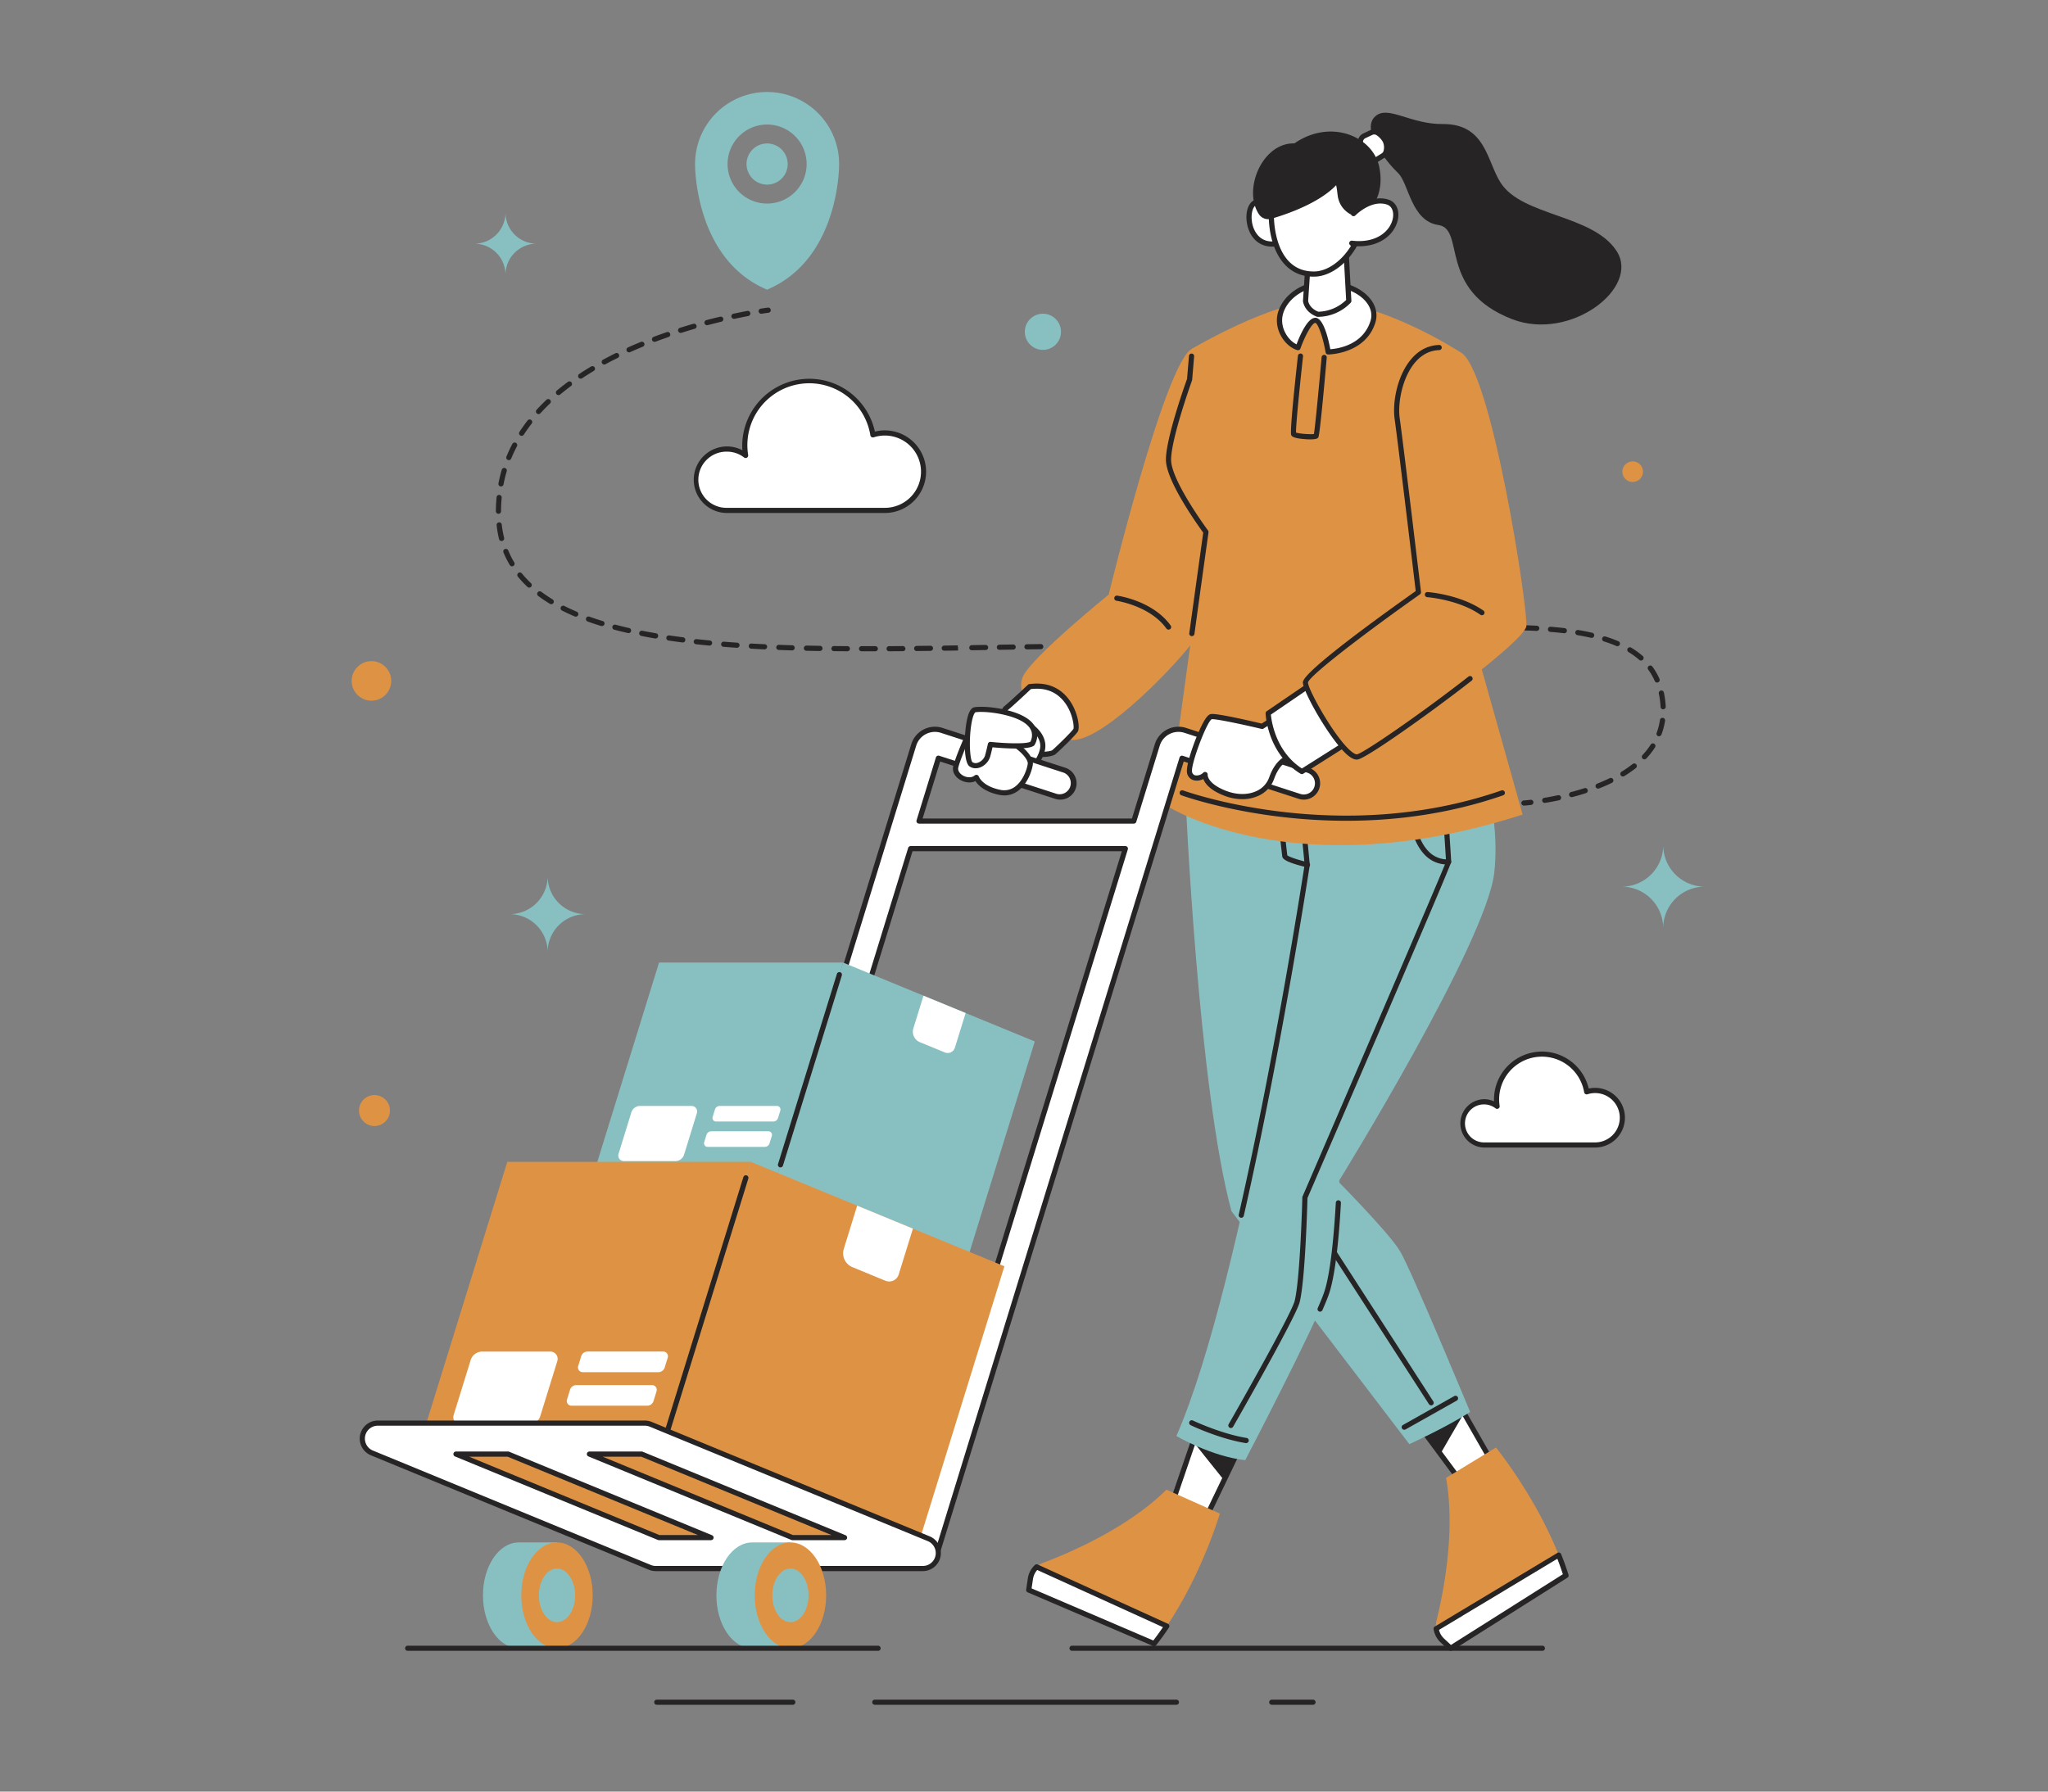 <svg id="RIGHT_FEET" data-name="RIGHT FEET" xmlns="http://www.w3.org/2000/svg" viewBox="0 0 1600 1400"><rect x="0" y="0" width="1600" height="1400" fill="#808080" stroke="none"/><defs><style>.cls-1{fill:#fff;}.cls-2{fill:#262424;}.cls-3{fill:#de9244;}.cls-4{fill:#88c0c2;}</style></defs><title>Shipping</title><polygon class="cls-1" points="1167.82 1146.36 1144.53 1162.07 1125.27 1136.14 1104.62 1108.28 1137.8 1093.92 1143.75 1104.33 1167.82 1146.36"/><path class="cls-2" d="M1144.53,1164.09a2,2,0,0,1-1.62-.81L1103,1109.48a2,2,0,0,1,.82-3.05l33.19-14.36a2,2,0,0,1,2.55.85l30,52.44a2,2,0,0,1-.62,2.68l-23.29,15.71A2,2,0,0,1,1144.53,1164.09Zm-36.78-55,37.25,50.2,20.14-13.58-28.19-49.25Z"/><path class="cls-2" d="M1143.75,1104.33c-6.43,11-13.42,22.94-18.48,31.81l-20.65-27.86,33.19-14.36Z"/><path class="cls-3" d="M1223.4,1231.08L1133.31,1288l-6.54-6.1a15.76,15.76,0,0,1-4.81-9.22,15.14,15.14,0,0,1,.27-6.1c4.92-19.77,15.17-69.12,7.5-111.69l39-23.75s30.47,37.36,49,84C1219.77,1220.35,1221.68,1225.67,1223.4,1231.08Z"/><path class="cls-1" d="M1223.4,1231.08L1133.31,1288l-6.54-6.1a15.76,15.76,0,0,1-4.81-9.22l95.74-57.53C1219.77,1220.35,1221.68,1225.67,1223.4,1231.08Z"/><path class="cls-2" d="M1133.31,1290a2,2,0,0,1-1.38-.54l-6.53-6.1A17.84,17.84,0,0,1,1120,1273a2,2,0,0,1,1-2l95.74-57.53a2,2,0,0,1,2.91,1c2.09,5.24,4,10.64,5.75,16.05a2,2,0,0,1-.85,2.32l-90.09,56.93A2,2,0,0,1,1133.31,1290Zm-9.1-16.34a13.82,13.82,0,0,0,3.94,6.75l5.39,5,87.45-55.27c-1.33-4.07-2.77-8.12-4.31-12.09Z"/><path class="cls-4" d="M926.24,623.75s9.86,226.8,35.86,322.72l138.95,182s27.79-12.55,47.51-25.1c0,0-45.72-110.26-54.68-125.5s-54.68-61-54.68-61,27.32-207.09,28.69-276.1C1069.67,550.24,928,527.83,926.24,623.75Z"/><path class="cls-2" d="M1118.08,1098.19a2,2,0,0,1-1.7-.92L1007,927.84a2,2,0,0,1,3.39-2.19l109.37,169.43A2,2,0,0,1,1118.08,1098.19Z"/><path class="cls-2" d="M1097.12,1117.24a2,2,0,0,1-1-3.77l40-22.52a2,2,0,1,1,2,3.51l-40,22.52A2,2,0,0,1,1097.12,1117.24Z"/><polygon class="cls-1" points="966.14 1136.14 956.27 1156.66 939.98 1190.6 913.84 1180.3 932.23 1126.6 935.54 1116.94 966.14 1136.14"/><path class="cls-2" d="M940,1192.62a2,2,0,0,1-.74-0.14l-26.14-10.3a2,2,0,0,1-1.17-2.53l21.7-63.36a2,2,0,0,1,3-1.06l30.61,19.2A2,2,0,0,1,968,1137l-26.17,54.46A2,2,0,0,1,940,1192.62Zm-23.61-13.49L939,1188l24.57-51.14L936.62,1120Z"/><path class="cls-2" d="M935.54,1116.94l30.6,19.2-9.87,20.52c-7.53-9.36-17.67-22-24-30.07Z"/><path class="cls-3" d="M901.68,1284.41l-98-41.95,1.32-8.84a15.76,15.76,0,0,1,4.87-9.19,15.14,15.14,0,0,1,5.18-3.24c19.07-7.15,65.54-26.68,96.26-57.13L953,1182.72s-13.5,46.28-41.45,88C908.47,1275.33,905.16,1279.92,901.68,1284.41Z"/><path class="cls-1" d="M901.68,1284.41l-98-41.95,1.32-8.84a15.76,15.76,0,0,1,4.87-9.19l101.66,46.26C908.47,1275.33,905.16,1279.92,901.68,1284.41Z"/><path class="cls-2" d="M901.68,1286.42a2,2,0,0,1-.79-0.16l-98-41.95a2,2,0,0,1-1.2-2.15l1.32-8.85a17.88,17.88,0,0,1,5.49-10.37,2,2,0,0,1,2.21-.36l101.66,46.26a2,2,0,0,1,.84,3c-3.13,4.7-6.49,9.35-10,13.84A2,2,0,0,1,901.68,1286.42Zm-95.75-45.21,95.1,40.72c2.6-3.4,5.12-6.88,7.52-10.41l-98.21-44.69a13.85,13.85,0,0,0-3.32,7.08Z"/><path class="cls-4" d="M1017.49,636.84l3.76,38.9S972,1001.15,919.06,1122.17c0,0,27.79,16.14,53.79,18.83,0,0,55.58-106.68,63.65-130.88s9.86-87.85,9.86-87.85S1161.1,736.7,1167.38,682s-17-135.36-69.92-134.47q-4.31.07-8.43,0.51C1044.94,552.7,1013.22,592.72,1017.49,636.84Z"/><path class="cls-2" d="M1019.93,641.05l3.33,34.5a1.46,1.46,0,0,1,0,.48c-0.22,1.43-21.95,144-51.55,274a2,2,0,0,1-2.39,1.53,2,2,0,0,1-1.53-2.42c29-127.31,50.4-266.73,51.45-273.48L1015.49,637c0-.19,0-0.38-0.05-0.56A48.31,48.31,0,0,0,1019.93,641.05Z"/><path class="cls-2" d="M1045.6,937.93a2,2,0,0,1,2,2.13c-1.14,20.76-3.73,54.3-9.22,70.7-1,3-2.72,7.26-5.24,13a2,2,0,0,1-1.83,1.21,2.06,2.06,0,0,1-.81-0.16,2,2,0,0,1-1-2.66c2.45-5.57,4.17-9.82,5.11-12.69,5.27-15.78,7.83-49,9-69.63a2,2,0,0,1,2-1.9h0Z"/><path class="cls-2" d="M1021.26,677.76a2,2,0,0,1-.47-0.06c-18.29-4.34-18.77-7.26-19-8.35-0.45-2.72-4.76-43.22-4.95-44.94a2,2,0,0,1,4-.43c1.49,14,4.35,40.65,4.87,44.39,1.49,1.33,9.3,3.83,16,5.41A2,2,0,0,1,1021.26,677.76Zm-15.62-9.52"/><path class="cls-2" d="M961.64,1115.89a2,2,0,0,1-1.75-3c16.87-29.45,49.35-87.48,51.56-96.3,4.35-17.37,6-80.28,6-80.91a2,2,0,0,1,.17-0.75c37.76-87.51,109.21-253.47,112.11-261.67-0.19-4.35-3.43-52.73-4.69-71.54a2,2,0,1,1,4-.27c0.48,7.16,4.71,70,4.71,72.07,0,1.61-37.78,90-112.29,262.65-0.15,5.86-1.78,64.14-6.1,81.4-2.9,11.57-50,93.83-52,97.33A2,2,0,0,1,961.64,1115.89Zm170.08-442.28h0Z"/><path class="cls-2" d="M973.41,1127.66l-0.33,0c-20.55-3.37-42-13.52-42.9-14a2,2,0,0,1,1.74-3.64c0.22,0.1,21.84,10.34,41.81,13.61A2,2,0,0,1,973.41,1127.66Z"/><path class="cls-2" d="M1131,675.53A24.16,24.16,0,0,1,1113.1,668c-16.24-16.69-14.39-55.25-14.3-56.88a2,2,0,0,1,4,.21c0,0.38-1.85,38.44,13.17,53.86a20.14,20.14,0,0,0,15.69,6.32h0.05a2,2,0,0,1,.05,4H1131Z"/><path class="cls-2" d="M594.83,245.15a2,2,0,0,1-.31-4c3.47-.54,5.38-0.78,5.38-0.78a2,2,0,0,1,.5,4s-1.88.24-5.25,0.76Z"/><path class="cls-2" d="M1207,627.41a2,2,0,0,1-.33-4c3.51-.58,7-1.25,10.51-2a2,2,0,0,1,.84,3.94c-3.53.75-7.13,1.43-10.69,2Zm21.09-4.51a2,2,0,0,1-.51-4c3.5-.92,6.95-1.93,10.24-3a2,2,0,1,1,1.24,3.84c-3.36,1.09-6.88,2.12-10.45,3.06A2,2,0,0,1,1228.06,622.9Zm20.5-6.66a2,2,0,0,1-.74-3.89c3.39-1.34,6.66-2.78,9.73-4.27a2,2,0,0,1,1.76,3.63c-3.15,1.54-6.52,3-10,4.39A2,2,0,0,1,1248.56,616.23Zm19.33-9.49a2,2,0,0,1-1.05-3.74,89,89,0,0,0,8.65-6,2,2,0,0,1,2.49,3.17,92.94,92.94,0,0,1-9,6.26A2,2,0,0,1,1267.9,606.74Zm16.8-13.37a2,2,0,0,1-1.47-3.4,56.85,56.85,0,0,0,6.39-8.17A2,2,0,1,1,1293,584a60.76,60.76,0,0,1-6.85,8.75A2,2,0,0,1,1284.69,593.37Zm11.44-18a2,2,0,0,1-1.89-2.72,48.33,48.33,0,0,0,2.56-10,2,2,0,0,1,4,.58A52.47,52.47,0,0,1,1298,574,2,2,0,0,1,1296.13,575.32Zm3.16-21.11a2,2,0,0,1-2-1.92,64.23,64.23,0,0,0-.83-7.6q-0.23-1.39-.53-2.74a2,2,0,1,1,3.94-.86q0.32,1.44.56,2.93a68.31,68.31,0,0,1,.88,8.07,2,2,0,0,1-1.92,2.11h-0.1Zm-4.67-20.89a2,2,0,0,1-1.85-1.21,46.47,46.47,0,0,0-5.14-8.9,2,2,0,1,1,3.25-2.4,50.36,50.36,0,0,1,5.59,9.68A2,2,0,0,1,1294.62,533.32ZM1282,516.15a2,2,0,0,1-1.33-.5,58.6,58.6,0,0,0-8.39-6.11,2,2,0,0,1,2.09-3.45,62.44,62.44,0,0,1,9,6.54A2,2,0,0,1,1282,516.15Zm-605.84-7.22h-3.08a2,2,0,0,1,0-4h10.76a2,2,0,0,1,0,4h-7.69Zm-13.84,0h0l-10.78-.09a2,2,0,1,1,0-4l10.76,0.09A2,2,0,0,1,662.31,508.89Zm32.29,0a2,2,0,0,1,0-4l10.76-.08a2.14,2.14,0,0,1,2,2,2,2,0,0,1-2,2l-10.77.08h0Zm21.54-.19a2,2,0,0,1,0-4l10.77-.13a1.92,1.92,0,0,1,2,2,2,2,0,0,1-2,2l-10.77.13h0Zm-75.37,0h0q-5.42-.09-10.78-0.21a2,2,0,0,1-2-2.06,2.1,2.1,0,0,1,2.06-2q5.35,0.12,10.76.21A2,2,0,0,1,640.76,508.66Zm96.91-.26a2,2,0,0,1,0-4l10.52-.16,0.28,2,0,2-10.77.16h0Zm-118.46-.23h-0.06q-5.43-.16-10.78-0.36a2,2,0,0,1,.15-4q5.34,0.2,10.75.36A2,2,0,0,1,619.22,508.17Zm140-.11a2,2,0,0,1,0-4l10.77-.18h0a2,2,0,0,1,0,4l-10.77.18h0Zm21.54-.36a2,2,0,0,1,0-4l10.77-.17a2,2,0,0,1,2,2,2,2,0,0,1-2,2l-10.77.17h0Zm21.54-.34a2,2,0,0,1,0-4l10.78-.15a2,2,0,0,1,2,2,2,2,0,0,1-2,2l-10.77.15h0Zm-204.6,0h-0.09q-5.43-.25-10.78-0.55a2,2,0,1,1,.23-4q5.33,0.3,10.74.55A2,2,0,0,1,597.68,507.35Zm226.15-.28a2,2,0,0,1,0-4l10.78-.12a2,2,0,0,1,2,2,2,2,0,0,1-2,2l-10.77.12h0Zm21.55-.2a2,2,0,0,1,0-4l10.78-.06h0a2,2,0,0,1,0,4l-10.77.06h0Zm22.19-.08h-0.64a2,2,0,1,1,0-4h0.64q5.08,0,10.14,0h0a2,2,0,0,1,0,4Q872.66,506.78,867.57,506.78Zm20.95-.15a2,2,0,0,1,0-4q5.41-.07,10.78-0.19h0a2,2,0,0,1,0,4q-5.39.11-10.81,0.19h0Zm21.57-.44a2,2,0,0,1-.05-4q5.39-.14,10.75-0.32a1.93,1.93,0,0,1,2.08,2,2,2,0,0,1-2,2.08q-5.38.17-10.78,0.32h-0.05Zm-333.92-.06H576q-5.44-.37-10.77-0.79a2,2,0,1,1,.32-4q5.31,0.42,10.72.79A2,2,0,0,1,576.17,506.13Zm355.45-.64a2,2,0,0,1-.07-4l10.75-.44a2.09,2.09,0,0,1,2.1,1.93,2,2,0,0,1-1.93,2.1l-10.78.44h-0.08Zm332.11-.56a2,2,0,0,1-.8-0.16,102.63,102.63,0,0,0-9.9-3.64,2,2,0,1,1,1.2-3.85,106.79,106.79,0,0,1,10.3,3.79A2,2,0,0,1,1263.72,504.93Zm-310.59-.37a2,2,0,0,1-.09-4l10.75-.54a2,2,0,0,1,2.12,1.91A2,2,0,0,1,964,504l-10.77.54h-0.1Zm-398.45-.15H554.5q-5.43-.51-10.75-1.09a2,2,0,1,1,.44-4q5.28,0.58,10.69,1.09A2,2,0,0,1,554.69,504.41Zm420-1a2,2,0,0,1-.11-4l10.75-.62a2.07,2.07,0,0,1,2.13,1.89,2,2,0,0,1-1.9,2.13l-10.76.62h-0.12Zm21.51-1.28a2,2,0,0,1-.12-4l10.75-.69a2,2,0,0,1,2.14,1.88,2,2,0,0,1-1.88,2.14l-10.76.69h-0.13Zm-462.89-.1L533,502q-5.43-.69-10.71-1.47a2,2,0,0,1,.59-4q5.24,0.77,10.64,1.46A2,2,0,0,1,533.27,502.05Zm484.39-1.29a2,2,0,0,1-.13-4l10.75-.73a2,2,0,1,1,.27,4l-10.75.73h-0.14Zm21.49-1.47a2,2,0,0,1-.14-4l10.75-.75a2,2,0,1,1,.28,4l-10.75.75h-0.14ZM512,498.9a2,2,0,0,1-.34,0q-5.41-.92-10.65-2a2,2,0,0,1,.78-4q5.18,1,10.54,1.94A2,2,0,0,1,512,498.9Zm731.28-.48a2,2,0,0,1-.45-0.05c-3.28-.75-6.8-1.44-10.44-2.05a2,2,0,1,1,.66-4c3.73,0.62,7.32,1.33,10.69,2.1A2,2,0,0,1,1243.23,498.42Zm-182.58-.63a2,2,0,0,1-.14-4l10.75-.74a2,2,0,1,1,.27,4l-10.75.74h-0.14Zm21.5-1.47a2,2,0,0,1-.13-4l10.76-.7a2,2,0,0,1,.26,4l-10.75.7h-0.14Zm21.5-1.36a2,2,0,0,1-.12-4l10.76-.62a2,2,0,0,1,.23,4l-10.75.62h-0.12Zm118.35-.14h-0.24c-3.4-.41-7-0.76-10.64-1.06a2,2,0,0,1,.33-4c3.71,0.3,7.34.67,10.79,1.08A2,2,0,0,1,1222,494.83Zm-731.18-.12a2,2,0,0,1-.45-0.05c-3.62-.83-7.16-1.7-10.53-2.59a2,2,0,0,1,1-3.9c3.32,0.88,6.82,1.74,10.39,2.56A2,2,0,0,1,490.82,494.72Zm634.34-.93a2,2,0,0,1-.1-4q5.45-.27,10.78-0.49a2,2,0,0,1,.17,4q-5.31.22-10.74,0.49h-0.1Zm75.38-.74h-0.11q-5.24-.27-10.71-0.42a2,2,0,0,1-2-2.07,2,2,0,0,1,2.07-2q5.52,0.15,10.81.43A2,2,0,0,1,1200.54,493Zm-53.85-.16a2,2,0,0,1-.06-4q5.47-.18,10.79-0.29h0a2,2,0,0,1,0,4q-5.3.11-10.75,0.29h-0.07Zm21.54-.46a2,2,0,0,1,0-4q5.49,0,10.8,0a2,2,0,0,1,0,4h0q-5.28,0-10.74,0h0ZM470,489.19a2,2,0,0,1-.59-0.09c-3.54-1.09-7-2.25-10.31-3.44a2,2,0,1,1,1.37-3.8c3.24,1.17,6.65,2.3,10.13,3.37A2,2,0,0,1,470,489.19Zm-20.24-7.33a2,2,0,0,1-.79-0.16c-3.43-1.46-6.76-3-9.89-4.58a2,2,0,1,1,1.82-3.6c3.05,1.54,6.3,3,9.64,4.47A2,2,0,0,1,449.75,481.86Zm-19.17-9.75a2,2,0,0,1-1.05-.3c-3.19-1.95-6.24-4-9.06-6.13a2,2,0,0,1,2.42-3.23c2.72,2,5.66,4,8.75,5.91A2,2,0,0,1,430.59,472.1Zm-17.12-12.94a2,2,0,0,1-1.39-.55,84.35,84.35,0,0,1-7.49-8,2,2,0,0,1,3.13-2.54,80.18,80.18,0,0,0,7.13,7.66A2,2,0,0,1,413.46,459.17ZM400,442.53a2,2,0,0,1-1.73-1,73.71,73.71,0,0,1-4.93-9.85,2,2,0,0,1,3.73-1.53,69.9,69.9,0,0,0,4.66,9.31A2,2,0,0,1,400,442.53Zm-8.13-19.77a2,2,0,0,1-2-1.53A83.12,83.12,0,0,1,388,410.42a2,2,0,1,1,4-.45,79.34,79.34,0,0,0,1.84,10.29A2,2,0,0,1,391.87,422.76Zm-2.45-21.27h0a2,2,0,0,1-2-2c0-3.68.19-7.36,0.53-10.93a2,2,0,1,1,4,.38c-0.33,3.45-.5,7-0.51,10.56A2,2,0,0,1,389.42,401.5Zm2-21.37a2,2,0,0,1-2-2.4c0.69-3.57,1.56-7.14,2.59-10.63a2,2,0,0,1,3.87,1.15c-1,3.35-1.84,6.8-2.5,10.24A2,2,0,0,1,391.46,380.12Zm6.11-20.56a2,2,0,0,1-1.87-2.78c1.37-3.34,2.93-6.68,4.63-9.91a2,2,0,0,1,3.57,1.88c-1.65,3.12-3.15,6.34-4.47,9.56A2,2,0,0,1,397.57,359.56Zm10-19a2,2,0,0,1-1.69-3.12c2-3,4.09-6,6.35-8.89a2,2,0,1,1,3.18,2.48c-2.19,2.8-4.26,5.7-6.15,8.61A2,2,0,0,1,407.57,340.56Zm13.21-17a2,2,0,0,1-1.49-3.38c2.41-2.63,5-5.25,7.67-7.79a2,2,0,0,1,2.77,2.93c-2.61,2.47-5.12,5-7.46,7.58A2,2,0,0,1,420.78,323.59Zm15.62-14.83a2,2,0,0,1-1.29-3.57c2.75-2.28,5.64-4.55,8.59-6.73a2,2,0,0,1,2.4,3.24c-2.89,2.14-5.71,4.35-8.4,6.59A2,2,0,0,1,436.4,308.76Zm17.34-12.84a2,2,0,0,1-1.11-3.7c2.95-2,6-3.9,9.21-5.79a2,2,0,1,1,2.07,3.46c-3.11,1.86-6.16,3.77-9.05,5.69A2,2,0,0,1,453.74,295.92Zm18.5-11.06a2,2,0,0,1-1-3.79c3.11-1.68,6.35-3.35,9.64-5a2,2,0,1,1,1.78,3.62c-3.24,1.59-6.44,3.24-9.5,4.9A2,2,0,0,1,472.25,284.86Zm19.33-9.52a2,2,0,0,1-.83-3.86q5-2.24,10-4.28a2,2,0,0,1,1.53,3.73q-4.92,2-9.85,4.23A2,2,0,0,1,491.57,275.34Zm19.95-8.2a2,2,0,0,1-.71-3.91q5.14-1.94,10.2-3.67a2,2,0,1,1,1.32,3.81q-5,1.72-10.1,3.64A2,2,0,0,1,511.52,267.14Zm20.39-7a2,2,0,0,1-.61-3.94q5.29-1.67,10.38-3.14a2,2,0,1,1,1.12,3.88q-5,1.45-10.28,3.11A2,2,0,0,1,531.91,260.11Zm20.73-6a2,2,0,0,1-.51-4c3.65-1,7.16-1.84,10.52-2.63a2,2,0,0,1,.93,3.92c-3.32.79-6.81,1.66-10.43,2.61A2,2,0,0,1,552.64,254.12Zm21-5a2,2,0,0,1-.42-4c3.9-.83,7.47-1.54,10.63-2.14a2,2,0,1,1,.75,4c-3.14.59-6.67,1.29-10.54,2.12A2,2,0,0,1,573.64,249.12Z"/><path class="cls-2" d="M1190.63,629.5a2,2,0,0,1-.14-4s1.95-.14,5.25-0.52a2,2,0,1,1,.46,4c-3.44.4-5.43,0.54-5.43,0.54h-0.14Z"/><path class="cls-4" d="M655.57,128.17a56.27,56.27,0,0,0-112.55,0s-0.86,74.06,56.26,98.18C656.41,202.23,655.57,128.17,655.57,128.17Zm-56.29,30.9a30.88,30.88,0,1,1,30.9-30.9A30.88,30.88,0,0,1,599.29,159.07Z"/><circle class="cls-4" cx="599.3" cy="128.18" r="16.08"/><path class="cls-3" d="M931.39,272.45c-21,9.94-65.22,192.18-65.22,192.18s-59.95,48.52-67.12,64.21,16.7,56,44.93,48.52,85.83-68.8,94.35-84.94,37.08-143,35.12-172.57S957.61,260,931.39,272.45Z"/><path class="cls-2" d="M912.9,492a2,2,0,0,1-1.64-.84c-12.74-17.8-38.78-21.66-39-21.7a2,2,0,0,1,.56-4c1.14,0.16,28,4.12,41.76,23.35A2,2,0,0,1,912.9,492Z"/><path class="cls-1" d="M804.43,536.57S790.2,550,785.94,553.38s-3.36,22,8.52,30.25,26.67,5.83,28.69,4.26S838,574,840.29,570.63,836.93,532.08,804.43,536.57Z"/><path class="cls-2" d="M814.06,591.53a36.56,36.56,0,0,1-20.76-6.24c-8.29-5.78-11.48-15.78-11.69-23.21-0.14-4.87,1-8.62,3.08-10.28,4.14-3.27,18.21-16.56,18.36-16.69a2,2,0,0,1,1.11-.53c17.91-2.47,27.58,6.46,32.56,14.39,5.65,9,7.09,20,5.26,22.79-2.45,3.67-15.52,16.12-17.58,17.73C823.05,590.52,819.12,591.53,814.06,591.53Zm-8.72-53c-2.55,2.41-14.26,13.41-18.15,16.48-0.69.54-1.67,2.86-1.55,7,0.18,6.15,2.9,15.09,10,20,11.14,7.78,24.89,5.24,26.32,4.3,2-1.57,14.67-13.75,16.68-16.77,0.55-1.41-.29-12.23-7.17-21.07C825.22,540.47,816.45,537.11,805.34,538.48Z"/><path class="cls-1" d="M784.09,611.08c14,2,28.46-14.57,30.48-26s-12.1-23.76-27.12-22.64S764.82,574.11,759,583.74,766.61,608.62,784.09,611.08Z"/><path class="cls-2" d="M786.35,613.26a18.17,18.17,0,0,1-2.54-.18c-11.5-1.62-22.43-8.85-26.58-17.59-2.19-4.6-2.17-9.14,0-12.79,6.58-10.89,14.78-21.12,30-22.26a30,30,0,0,1,24,9.6c4.3,4.75,6.16,10.22,5.25,15.4C814.49,597.17,800.53,613.26,786.35,613.26Zm-2-4.17c12.67,1.78,26.33-13.69,28.21-24.35,0.69-3.92-.82-8.18-4.27-12a25.86,25.86,0,0,0-20.71-8.28c-14.11,1.05-21.27,11-26.89,20.32-1.9,3.14-1,6.62.16,9C763.82,600,772.43,607.4,784.37,609.09Z"/><path class="cls-3" d="M1030.9,235.14c-36.64,0-99.51,37.31-99.51,37.31l-2,24.09S912.9,342,912.9,359.18s29.25,56.48,29.25,56.48S921.31,564.58,912.9,630.47c0,0,99.17,63.2,276.66,6.05L1126.37,412,1140.49,275S1079.53,235.14,1030.9,235.14Z"/><path class="cls-2" d="M1051.89,641.37c-74,0-128.18-19.63-129-19.93a2,2,0,1,1,1.4-3.78c1.21,0.45,121.86,44.09,248.74,0a2,2,0,0,1,1.32,3.81C1131.4,636.38,1089.13,641.37,1051.89,641.37Z"/><path class="cls-2" d="M931.13,497.07l-0.28,0a2,2,0,0,1-1.72-2.27c5.52-40.07,10.13-73.06,10.9-78.59-4-5.46-29.15-40.45-29.15-57,0-16.82,15-59,16.5-63.07l1.51-18a2,2,0,0,1,2.18-1.84,2,2,0,0,1,1.84,2.18l-1.53,18.28a2,2,0,0,1-.11.52c-0.16.45-16.35,45.36-16.35,62,0,16.28,28.56,54.88,28.85,55.27a2,2,0,0,1,.38,1.48s-5,35.44-11,79.39A2,2,0,0,1,931.13,497.07Z"/><path class="cls-2" d="M1023.84,343.33c-1.14,0-2.5,0-4.14-.16-9.9-.69-10.61-2.46-10.95-3.31-1.09-2.73,2.82-39.9,5.25-61.82a2,2,0,1,1,4,.44c-2.29,20.68-5.68,54-5.49,59.52,2.47,0.95,11.2,1.54,14,1.16,1-5.87,4.15-39.19,6-60.05a2,2,0,0,1,4,.35c-2.4,27.35-5.49,60.34-6.55,62.2C1029.59,342.32,1029,343.33,1023.84,343.33Zm-11.27-4.76h0Zm-0.46-.76"/><path class="cls-1" d="M1033.36,221.69c-20.58,1.35-32.27,15-33.62,26.22s6.72,21.51,14.34,23.76c0,0,7.62-21.29,13.45-21.29S1037.62,275,1037.62,275s27.57,0,35-23.53C1077.68,235.27,1057.34,220.12,1033.36,221.69Z"/><path class="cls-2" d="M1037.62,277a2,2,0,0,1-2-1.67c-2.24-12.94-6.19-23-8.1-23-2.35,0-7.74,9.32-11.55,20a2,2,0,0,1-2.47,1.26c-8.63-2.54-17.23-13.81-15.78-25.93,1.51-12.54,14.46-26.62,35.49-28h0c15.27-1,30,4.52,37.47,14.06,4.41,5.62,5.76,12.14,3.81,18.36C1066.76,276.76,1037.91,277,1037.62,277Zm-10.08-28.69c6.33,0,10.16,16,11.76,24.58,5.91-.42,25.44-3.22,31.36-22,2-6.3-.61-11.45-3.13-14.66-6.59-8.39-20.26-13.44-34-12.53h0c-18.86,1.23-30.43,13.52-31.74,24.45-1.08,9,4.73,17.89,11.15,20.91C1015.43,262.38,1021.48,248.36,1027.53,248.36Zm5.83-26.67h0Z"/><path class="cls-1" d="M1022.51,196.44l-2.59,38.7s0.72,7.06,9.52,10.42a33.77,33.77,0,0,0,24.26-10.42l-2.46-44.72Z"/><path class="cls-2" d="M1030,247.59h-0.62a2,2,0,0,1-.62-0.13c-9.85-3.76-10.77-11.76-10.8-12.1a2.09,2.09,0,0,1,0-.34l2.59-38.7a2,2,0,0,1,1.6-1.84l28.73-6a2,2,0,0,1,2.43,1.86l2.46,44.72a2,2,0,0,1-.54,1.49A35.7,35.7,0,0,1,1030,247.59Zm-0.12-4h0a32.18,32.18,0,0,0,21.8-9.18l-2.28-41.5-24.93,5.23-2.47,37C1022.09,235.95,1023.21,240.88,1029.83,243.55Z"/><path class="cls-2" d="M1074.77,90.61c-12.58,10.56,9.19,36.78,17.5,44.64s10.06,37.48,31.5,40.59-1.07,51.06,57.81,73.64c45.38,17.4,100.12-24.67,81.34-53.4s-73.8-26.94-90.65-53.43c-10.73-16.86-11.59-46-45.22-45.72C1102,97.14,1084.7,82.28,1074.77,90.61Z"/><path class="cls-1" d="M999.35,166.92s-8.93-13.26-18.52-8.75-6.37,36.48,17.25,32.12Z"/><path class="cls-2" d="M993.83,192.71c-8.9,0-15.74-5.19-18.73-14.49-2.63-8.18-1.51-18.87,4.88-21.87,11-5.19,20.65,8.85,21.05,9.45a2,2,0,0,1-3.35,2.25c-0.08-.12-8.09-11.77-16-8.06-3.73,1.76-5,9.85-2.75,17,1.35,4.2,5.87,13.7,18.78,11.32a2,2,0,1,1,.73,4A25.39,25.39,0,0,1,993.83,192.71Z"/><path class="cls-1" d="M1065.85,106.17l5.46-2.59a5.32,5.32,0,0,1,5.38.47,17.9,17.9,0,0,1,5.46,5.9,12.39,12.39,0,0,1,.74,8.37,5.26,5.26,0,0,1-2.37,3.29l-5.87,3.66a5.33,5.33,0,0,1-7.81-2.64l-3.69-9.74A5.33,5.33,0,0,1,1065.85,106.17Z"/><path class="cls-2" d="M1071.83,128.08a7.36,7.36,0,0,1-6.88-4.75l-3.69-9.74a7.39,7.39,0,0,1,3.72-9.25h0l5.46-2.59a7.34,7.34,0,0,1,7.41.65,20,20,0,0,1,6.07,6.6,14.32,14.32,0,0,1,.92,9.75,7.23,7.23,0,0,1-3.28,4.56l-5.87,3.66A7.32,7.32,0,0,1,1071.83,128.08Zm-5.12-20.1a3.34,3.34,0,0,0-1.68,4.17l3.69,9.74a3.32,3.32,0,0,0,4.86,1.64l5.87-3.66a3.23,3.23,0,0,0,1.47-2,10.39,10.39,0,0,0-.56-7,16,16,0,0,0-4.85-5.19,3.32,3.32,0,0,0-3.34-.28Z"/><path class="cls-1" d="M993.34,172.19c1.09,19.78,9.87,42.61,33.8,42,17.59-.47,37-21.65,38.52-48.36s-3.17-49.58-35.31-48a77.66,77.66,0,0,0-10.22,1.35c-18.64,4.12-25.76,5.79-27.14,42.46C992.87,164.86,993.13,168.45,993.34,172.19Z"/><path class="cls-2" d="M1026.16,216.18c-23.88,0-33.66-22.54-34.83-43.88l-0.09-1.48c-0.19-3.27-.38-6.37-0.27-9.27,1.38-36.47,8.45-39.88,28.72-44.36a79.83,79.83,0,0,1,10.55-1.39c12.14-.62,21.48,2.24,27.67,8.47,10.13,10.18,10.53,27.6,9.75,41.64-1.61,29-22.62,49.79-40.48,50.26h-1Zm7.35-96.44q-1.49,0-3.06.08a76.26,76.26,0,0,0-9.88,1.3c-18.12,4-24.23,5.36-25.56,40.57-0.1,2.71.08,5.71,0.27,8.89l0.09,1.49h0c0.53,9.58,4.41,40.68,31.73,40.06,16.07-.43,35.12-20.39,36.56-46.46,1.07-19.34-1.65-31.6-8.59-38.57C1050.15,122.16,1043.08,119.74,1033.51,119.74Z"/><path class="cls-2" d="M1057.2,168.4A19.16,19.16,0,0,1,1045.1,153c-0.35-2.31-.56-5.43-1.24-8.26-13.61,14.25-39.3,22.9-50.5,26.15a8.72,8.72,0,0,1-9.68-3.27c-13.07-19.3,2.51-56.27,27.55-55.56,28.43-19.69,61.64-5.38,66.37,18.64C1082.86,157.32,1065.22,171.74,1057.2,168.4Z"/><path class="cls-1" d="M1057.46,166.92s13-13.41,26.64-9,5.72,36.19-28,32.19Z"/><path class="cls-2" d="M1061.75,192.43a49.91,49.91,0,0,1-5.9-.36,2,2,0,0,1-1.76-2.24,2,2,0,0,1,2.24-1.76c18.78,2.22,29.63-7.29,31.75-17.07,1-4.53-.06-9.74-4.6-11.19-12.33-3.94-24.45,8.4-24.57,8.52a2,2,0,1,1-2.9-2.8c0.56-.58,14-14.25,28.7-9.56,6,1.92,9,8.31,7.31,15.89C1089.76,182.25,1079.43,192.43,1061.75,192.43Z"/><path class="cls-1" d="M1021.89,601.86L926,570.75a17.31,17.31,0,0,0-21.89,11.37l-18.33,59.53H718l15.12-49.12L825,622.32a10.76,10.76,0,1,0,6.64-20.46l-95.87-31.11a17.31,17.31,0,0,0-21.89,11.37L520.4,1210.44a10.76,10.76,0,1,0,20.56,6.33L711.42,663.16H879.18L710.67,1210.44a10.76,10.76,0,1,0,20.56,6.33L923.44,592.53l91.81,29.8A10.76,10.76,0,1,0,1021.89,601.86Z"/><path class="cls-2" d="M721,1226.38a12.78,12.78,0,0,1-12.21-16.54L876.45,665.18H712.91l-170,552.19a12.77,12.77,0,0,1-24.42-7.52L711.94,581.53a19.33,19.33,0,0,1,24.44-12.7l95.86,31.11a12.77,12.77,0,1,1-7.88,24.3L734.5,595.08l-13.72,44.55H884.32l17.89-58.1a19.33,19.33,0,0,1,24.44-12.7l95.87,31.11h0a12.77,12.77,0,1,1-7.88,24.3l-89.86-29.17L733.16,1217.36A12.71,12.71,0,0,1,721,1226.38Zm-9.53-565.24H879.18a2,2,0,0,1,1.93,2.61L712.6,1211a8.74,8.74,0,1,0,16.71,5.14L921.52,591.93a2,2,0,0,1,2.55-1.32l91.81,29.8a8.74,8.74,0,0,0,5.39-16.63L925.4,572.66a15.3,15.3,0,0,0-19.34,10l-18.33,59.53a2,2,0,0,1-1.93,1.42H718a2,2,0,0,1-1.93-2.61l15.12-49.12a2,2,0,0,1,2.55-1.32l91.81,29.8A8.74,8.74,0,0,0,831,603.78l-95.87-31.11a15.3,15.3,0,0,0-19.34,10L522.33,1211a8.74,8.74,0,1,0,16.71,5.14L709.5,662.57A2,2,0,0,1,711.42,661.14Z"/><path class="cls-1" d="M764.32,567.14a9.16,9.16,0,0,0-7.35,5.63c-3,6.78-9.11,21.25-10.3,26.66-1.57,7.17,10.08,13.22,16.14,8.07,0,0,2.91,8.52,18.15,11.65s22.64-13.45,24-22-24.2-27.34-32.5-17.93C772.44,579.26,772.92,566.34,764.32,567.14Z"/><path class="cls-2" d="M784.68,621.56a20.47,20.47,0,0,1-4.13-.44c-11.47-2.36-16.49-7.7-18.49-10.75-3.91,1.92-8.63,1-12-1-4.17-2.5-6.23-6.48-5.38-10.39,1.19-5.45,7-19.28,10.42-27a11.14,11.14,0,0,1,9-6.83h0a8,8,0,0,1,6.48,2.1c2.33,2.21,3.27,5.63,3.63,8.28,3.68-1.58,8.7-1,14.56,1.75,9.39,4.41,19.14,13.81,18.13,20.23-0.82,5.21-4.28,15.46-12,20.8A17.7,17.7,0,0,1,784.68,621.56ZM762.8,605.48a2,2,0,0,1,1.91,1.36c0.11,0.28,2.9,7.5,16.65,10.33A14.1,14.1,0,0,0,792.64,615c5.74-4,9.36-12.17,10.3-18.11,0.55-3.49-6.8-11.7-15.86-16-2.86-1.34-9.85-4.06-13.13-.33a2,2,0,0,1-3.53-1.41c0.06-1.77-.29-6.85-2.59-9a4,4,0,0,0-3.32-1h0a7.11,7.11,0,0,0-5.69,4.42c-2.67,6.14-9,21-10.17,26.28-0.57,2.59,1.44,4.83,3.51,6.07,2.65,1.59,6.71,2.28,9.35,0A2,2,0,0,1,762.8,605.48Zm1.51-38.34h0Z"/><path class="cls-1" d="M796.2,560.21c-11.24-5-28-6.72-34.51-5.6s-7.84,39.22-3.14,42.58,11.65-1.34,13-6.28,2.24-9.19,2.24-9.19,27.79,2.91,32.72-.67C806.5,581.05,814.8,568.5,796.2,560.21Z"/><path class="cls-2" d="M762.14,600.34a8.09,8.09,0,0,1-4.76-1.51c-5-3.58-4.13-26.78-1.79-37,1.33-5.82,3.16-8.74,5.76-9.18,6.7-1.15,23.93.51,35.68,5.75,7,3.14,11.34,7.27,12.81,12.3a14.76,14.76,0,0,1-1.64,11.5,2,2,0,0,1-.5.52c-4.8,3.49-25,1.92-32.32,1.23-0.39,1.71-1,4.48-1.88,7.53a13.18,13.18,0,0,1-8,8.29A10,10,0,0,1,762.14,600.34ZM762,556.6s-1.66.92-3,8.57c-2.28,12.91-1.2,28.61.72,30.41a4.72,4.72,0,0,0,4.39.37,9,9,0,0,0,5.46-5.55c1.31-4.81,2.2-9,2.21-9.07a2,2,0,0,1,2.18-1.59c10.88,1.14,27.33,1.82,31-.11a10.73,10.73,0,0,0,.93-7.87c-1.13-3.81-4.69-7.07-10.56-9.69h0c-10.9-4.86-27.29-6.5-33.35-5.46h0Zm44.48,24.46h0Z"/><path class="cls-2" d="M756,985.24H612.17a2,2,0,0,1-.77-0.15L461.67,923.44a2,2,0,0,1,.77-3.88H606.24a2,2,0,0,1,.77.15l149.74,61.65A2,2,0,0,1,756,985.24Zm-143.41-4H745.78L605.84,923.59H472.63Z"/><polygon class="cls-4" points="658.69 752.19 606.24 921.57 755.98 983.23 808.43 813.84 658.69 752.19"/><path class="cls-1" d="M754.41,791.61L746,818.69a5.88,5.88,0,0,1-7.86,3.7l-19.49-8a8.85,8.85,0,0,1-5.08-10.8l7.9-25.51Z"/><polygon class="cls-4" points="514.88 752.19 462.43 921.57 606.24 921.57 658.69 752.19 514.88 752.19"/><path class="cls-1" d="M544.44,869.81l-10,32.44a7.19,7.19,0,0,1-6.86,5.06H487.35a4.32,4.32,0,0,1-4.12-5.59l10-32.44a7.19,7.19,0,0,1,6.86-5.06h40.19A4.32,4.32,0,0,1,544.44,869.81Z"/><path class="cls-1" d="M609.63,867.82l-1.79,5.8a3.92,3.92,0,0,1-3.75,2.77H559.42a2.78,2.78,0,0,1-2.66-3.61l1.79-5.8a3.92,3.92,0,0,1,3.75-2.77H607A2.78,2.78,0,0,1,609.63,867.82Z"/><path class="cls-1" d="M603,887.63l-1.79,5.8a3.92,3.92,0,0,1-3.75,2.77H552.81a2.78,2.78,0,0,1-2.66-3.61l1.79-5.8a3.92,3.92,0,0,1,3.75-2.77h44.68A2.78,2.78,0,0,1,603,887.63Z"/><path class="cls-2" d="M609.76,912.23a2,2,0,0,1-.6-0.09,2,2,0,0,1-1.33-2.52l46-148.58a2,2,0,1,1,3.85,1.19l-46,148.58A2,2,0,0,1,609.76,912.23Z"/><polygon class="cls-3" points="326.91 1132.03 517.18 1132.03 715.29 1213.61 525.02 1213.61 326.91 1132.03"/><polygon class="cls-3" points="586.58 907.92 517.18 1132.03 715.29 1213.61 784.69 989.5 586.58 907.92"/><path class="cls-1" d="M713.22,960.07l-11.11,35.84a7.78,7.78,0,0,1-10.39,4.89l-25.78-10.62a11.71,11.71,0,0,1-6.72-14.29l10.45-33.76Z"/><polygon class="cls-3" points="396.31 907.92 326.91 1132.03 517.18 1132.03 586.58 907.92 396.31 907.92"/><path class="cls-1" d="M435.41,1063.55l-13.28,42.92a9.51,9.51,0,0,1-9.08,6.7H359.87a5.71,5.71,0,0,1-5.46-7.4l13.28-42.92a9.51,9.51,0,0,1,9.08-6.7H430A5.71,5.71,0,0,1,435.41,1063.55Z"/><path class="cls-1" d="M521.67,1060.91l-2.37,7.68a5.19,5.19,0,0,1-5,3.66H455.22a3.68,3.68,0,0,1-3.52-4.77l2.37-7.68a5.19,5.19,0,0,1,5-3.66h59.11A3.68,3.68,0,0,1,521.67,1060.91Z"/><path class="cls-1" d="M512.93,1087.13l-2.37,7.68a5.19,5.19,0,0,1-5,3.66H446.48a3.68,3.68,0,0,1-3.52-4.77l2.37-7.68a5.19,5.19,0,0,1,5-3.66h59.11A3.68,3.68,0,0,1,512.93,1087.13Z"/><path class="cls-2" d="M521.83,1119a2,2,0,0,1-.6-0.09,2,2,0,0,1-1.33-2.52l60.87-196.59a2,2,0,1,1,3.85,1.19l-60.87,196.59A2,2,0,0,1,521.83,1119Z"/><path class="cls-1" d="M725.56,1202.41L508.35,1113a12.1,12.1,0,0,0-4.61-.91H295.14a12.1,12.1,0,0,0-4.61,23.29l217.21,89.44a12.1,12.1,0,0,0,4.61.91H721A12.1,12.1,0,0,0,725.56,1202.41Zm-369.24-66.14H397l158.42,65.23H514.74ZM619,1201.5l-158.42-65.23h40.73l158.42,65.23H619Z"/><path class="cls-2" d="M721,1227.72H512.35a14,14,0,0,1-5.37-1.06l-217.21-89.44a14.12,14.12,0,0,1,5.37-27.17h208.6a14,14,0,0,1,5.37,1.06l217.21,89.44A14.12,14.12,0,0,1,721,1227.72ZM295.14,1114.08a10.09,10.09,0,0,0-3.84,19.41l217.21,89.44a10,10,0,0,0,3.84.76H721a10.09,10.09,0,0,0,3.84-19.41l-217.21-89.44a10,10,0,0,0-3.84-.76H295.14Zm364.63,89.44H619a2,2,0,0,1-.77-0.15l-158.42-65.23a2,2,0,0,1,.77-3.88h40.73a2,2,0,0,1,.77.15l158.42,65.23A2,2,0,0,1,659.77,1203.52Zm-40.33-4h30.14L501,1138.29H470.81Zm-64,4H514.74a2,2,0,0,1-.77-0.15l-158.42-65.23a2,2,0,0,1,.77-3.88H397a2,2,0,0,1,.77.15l158.42,65.23A2,2,0,0,1,555.47,1203.52Zm-40.33-4h30.13l-148.63-61.2H366.51Z"/><path class="cls-4" d="M435.13,1205.31V1288H405.23c-15.41,0-27.92-18.5-27.92-41.36s12.51-41.33,27.92-41.33h29.91Z"/><ellipse class="cls-3" cx="435.15" cy="1246.66" rx="27.9" ry="41.35"/><ellipse class="cls-4" cx="435.15" cy="1246.66" rx="14.14" ry="20.95"/><path class="cls-4" d="M617.52,1205.31V1288H587.61c-15.41,0-27.92-18.5-27.92-41.36s12.51-41.33,27.92-41.33h29.91Z"/><ellipse class="cls-3" cx="617.53" cy="1246.66" rx="27.9" ry="41.35"/><ellipse class="cls-4" cx="617.53" cy="1246.66" rx="14.14" ry="20.95"/><path class="cls-1" d="M995.93,561.22l-9.86,6.39s-34.74-8.29-39.67-7.62-18.6,37.43-17,43.7,9.19,4.71,12.1,1.57c0,0-1.12,8,15.24,14.46s32.27,1.12,36.75-11.65,11.68-15.29,11.68-15.29l10.06-5.32S1012.52,567.72,995.93,561.22Z"/><path class="cls-2" d="M970.56,624.49a39.7,39.7,0,0,1-14.59-2.9c-10.83-4.3-14.6-9.44-15.88-12.85a10.69,10.69,0,0,1-7.36,1,7.25,7.25,0,0,1-5.31-5.58c-1.63-6.51,8.8-34.26,14.38-42.51,1.59-2.35,2.93-3.49,4.33-3.68,4.85-.69,32.16,5.7,39.57,7.46l9.14-5.92a2,2,0,0,1,1.83-.19c17.49,6.85,20.42,27,20.54,27.83a2,2,0,0,1-1.06,2.06l-10.06,5.32-0.28.12s-6.4,2.52-10.44,14.06a22.81,22.81,0,0,1-12.3,13.18A30.15,30.15,0,0,1,970.56,624.49Zm-29.08-21.25a2,2,0,0,1,2,2.3s-0.39,6.59,14,12.3c8.43,3.35,17.15,3.49,23.94.4a18.56,18.56,0,0,0,10.16-10.84c4.42-12.59,11.51-16,12.74-16.46l8.64-4.57c-0.93-4.29-4.74-17.55-16.81-22.86l-9,5.81a2,2,0,0,1-1.56.27c-13.29-3.17-35.68-8-38.93-7.58-3.91,2-16.67,35.91-15.35,41.21a3.26,3.26,0,0,0,2.4,2.64,7.17,7.17,0,0,0,6.26-2A2,2,0,0,1,941.48,603.24Z"/><path class="cls-1" d="M1027.53,532.31l-36.75,25.1s1.12,30,26.33,45.49l42-26.56Z"/><path class="cls-2" d="M1017.11,604.92a2,2,0,0,1-1.06-.3c-25.83-15.85-27.25-45.87-27.29-47.14a2,2,0,0,1,.88-1.74l36.76-25.1a2,2,0,0,1,2.78.49l31.6,44a2,2,0,0,1-.56,2.88l-42,26.56A2,2,0,0,1,1017.11,604.92Zm-24.24-46.5c0.51,5.32,3.87,28.89,24.24,42.1l39.13-24.73-29.2-40.7Z"/><path class="cls-3" d="M1140.49,275c24.32,10.46,53.34,200.8,52,214.25S1071,589.23,1060.7,591.47s-40.79-50.2-40.79-58.27,88.3-70.37,88.3-70.37-14.19-119-16.58-135.36C1088.49,306,1101.94,258.45,1140.49,275Z"/><path class="cls-2" d="M1060,593.56c-1.93,0-4.12-1-6.68-3.07-13.07-10.54-35.45-49.75-35.45-57.29,0-8.13,60.86-52,88.17-71.33-1.49-12.51-14.2-118.8-16.44-134.12-1.91-13.08,1.88-33.93,12.66-46.83,6-7.24,13.46-11.06,22-11.35h0.07a2,2,0,0,1,.07,4c-7.38.25-13.8,3.58-19.08,9.9-9.66,11.56-13.56,31.28-11.76,43.66,2.37,16.25,16.45,134.23,16.59,135.42a2,2,0,0,1-.84,1.89c-41.37,29.19-86.09,63.25-87.46,68.85,0,5.57,21.24,43.77,34,54,2.81,2.27,4.07,2.23,4.39,2.15,5.41-1.18,50.28-32,87-60.73a2,2,0,0,1,2.48,3.18c-33,25.78-81.35,59.91-88.67,61.5A5.19,5.19,0,0,1,1060,593.56Z"/><path class="cls-2" d="M1157.74,480.76a2,2,0,0,1-1.15-.36c-17-11.85-41.33-13.75-41.57-13.76a2,2,0,1,1,.29-4c1,0.07,25.64,2,43.59,14.47A2,2,0,0,1,1157.74,480.76Z"/><path class="cls-1" d="M691.26,338.34a30.2,30.2,0,0,0-9.3,1.47,50.37,50.37,0,0,0-99.45,16,24,24,0,1,0-14.52,43H691.26A30.25,30.25,0,1,0,691.26,338.34Z"/><path class="cls-2" d="M691.26,400.86H568a26,26,0,1,1,0-52,25.65,25.65,0,0,1,12,3c-0.09-1.19-.14-2.33-0.14-3.45a52.42,52.42,0,0,1,103.64-11.15A32.27,32.27,0,1,1,691.26,400.86ZM568,352.94a21.95,21.95,0,1,0,0,43.89H691.26a28.24,28.24,0,1,0-8.68-55.1,2,2,0,0,1-2.61-1.58,48.35,48.35,0,0,0-95.47,15.41,2,2,0,0,1-3.22,1.9A21.74,21.74,0,0,0,568,352.94Z"/><path class="cls-1" d="M1246.16,852.09a21.26,21.26,0,0,0-6.55,1,35.46,35.46,0,0,0-70,11.3,16.86,16.86,0,1,0-10.22,30.27h86.79A21.3,21.3,0,0,0,1246.16,852.09Z"/><path class="cls-2" d="M1246.16,896.71h-86.79a18.89,18.89,0,0,1,0-37.77,18.68,18.68,0,0,1,7.81,1.7c0-.49,0-1,0-1.44a37.5,37.5,0,0,1,74-8.57A23.31,23.31,0,1,1,1246.16,896.71ZM1159.37,863a14.85,14.85,0,0,0,0,29.71h86.79a19.28,19.28,0,1,0-5.93-37.62,2,2,0,0,1-2.61-1.58,33.46,33.46,0,0,0-66.44,5.72,32.91,32.91,0,0,0,.41,4.94,2,2,0,0,1-3.22,1.9A14.7,14.7,0,0,0,1159.37,863Z"/><path class="cls-4" d="M1331.78,692.85h0a32.41,32.41,0,0,0-32.41,32.41h0A32.41,32.41,0,0,0,1267,692.85h0a32.41,32.41,0,0,0,32.41-32.41h0a32.41,32.41,0,0,0,32.41,32.41h0Z"/><path class="cls-4" d="M419.23,190.42h0a24.32,24.32,0,0,0-24.32,24.32h0a24.32,24.32,0,0,0-24.32-24.32h0a24.32,24.32,0,0,0,24.32-24.32h0a24.32,24.32,0,0,0,24.32,24.32h0Z"/><path class="cls-4" d="M457.52,714.35h0A29.66,29.66,0,0,0,427.85,744h0a29.66,29.66,0,0,0-29.66-29.66h0a29.66,29.66,0,0,0,29.66-29.66h0a29.66,29.66,0,0,0,29.66,29.66h0Z"/><circle class="cls-4" cx="814.77" cy="259.28" r="14.13"/><circle class="cls-3" cx="1275.53" cy="368.58" r="8.07"/><circle class="cls-3" cx="292.56" cy="867.81" r="12.1"/><circle class="cls-3" cx="290.19" cy="532.08" r="15.46"/><path class="cls-2" d="M686,1290H318.5a2,2,0,0,1,0-4H686A2,2,0,0,1,686,1290Z"/><path class="cls-2" d="M1205,1290H837.53a2,2,0,0,1,0-4H1205A2,2,0,0,1,1205,1290Z"/><path class="cls-2" d="M919.07,1332.16H683.43a2,2,0,1,1,0-4H919.07A2,2,0,1,1,919.07,1332.16Z"/><path class="cls-2" d="M619.39,1332.16H513.09a2,2,0,1,1,0-4h106.3A2,2,0,1,1,619.39,1332.16Z"/><path class="cls-2" d="M1025.79,1332.16H993.55a2,2,0,1,1,0-4h32.25A2,2,0,1,1,1025.79,1332.16Z"/></svg>